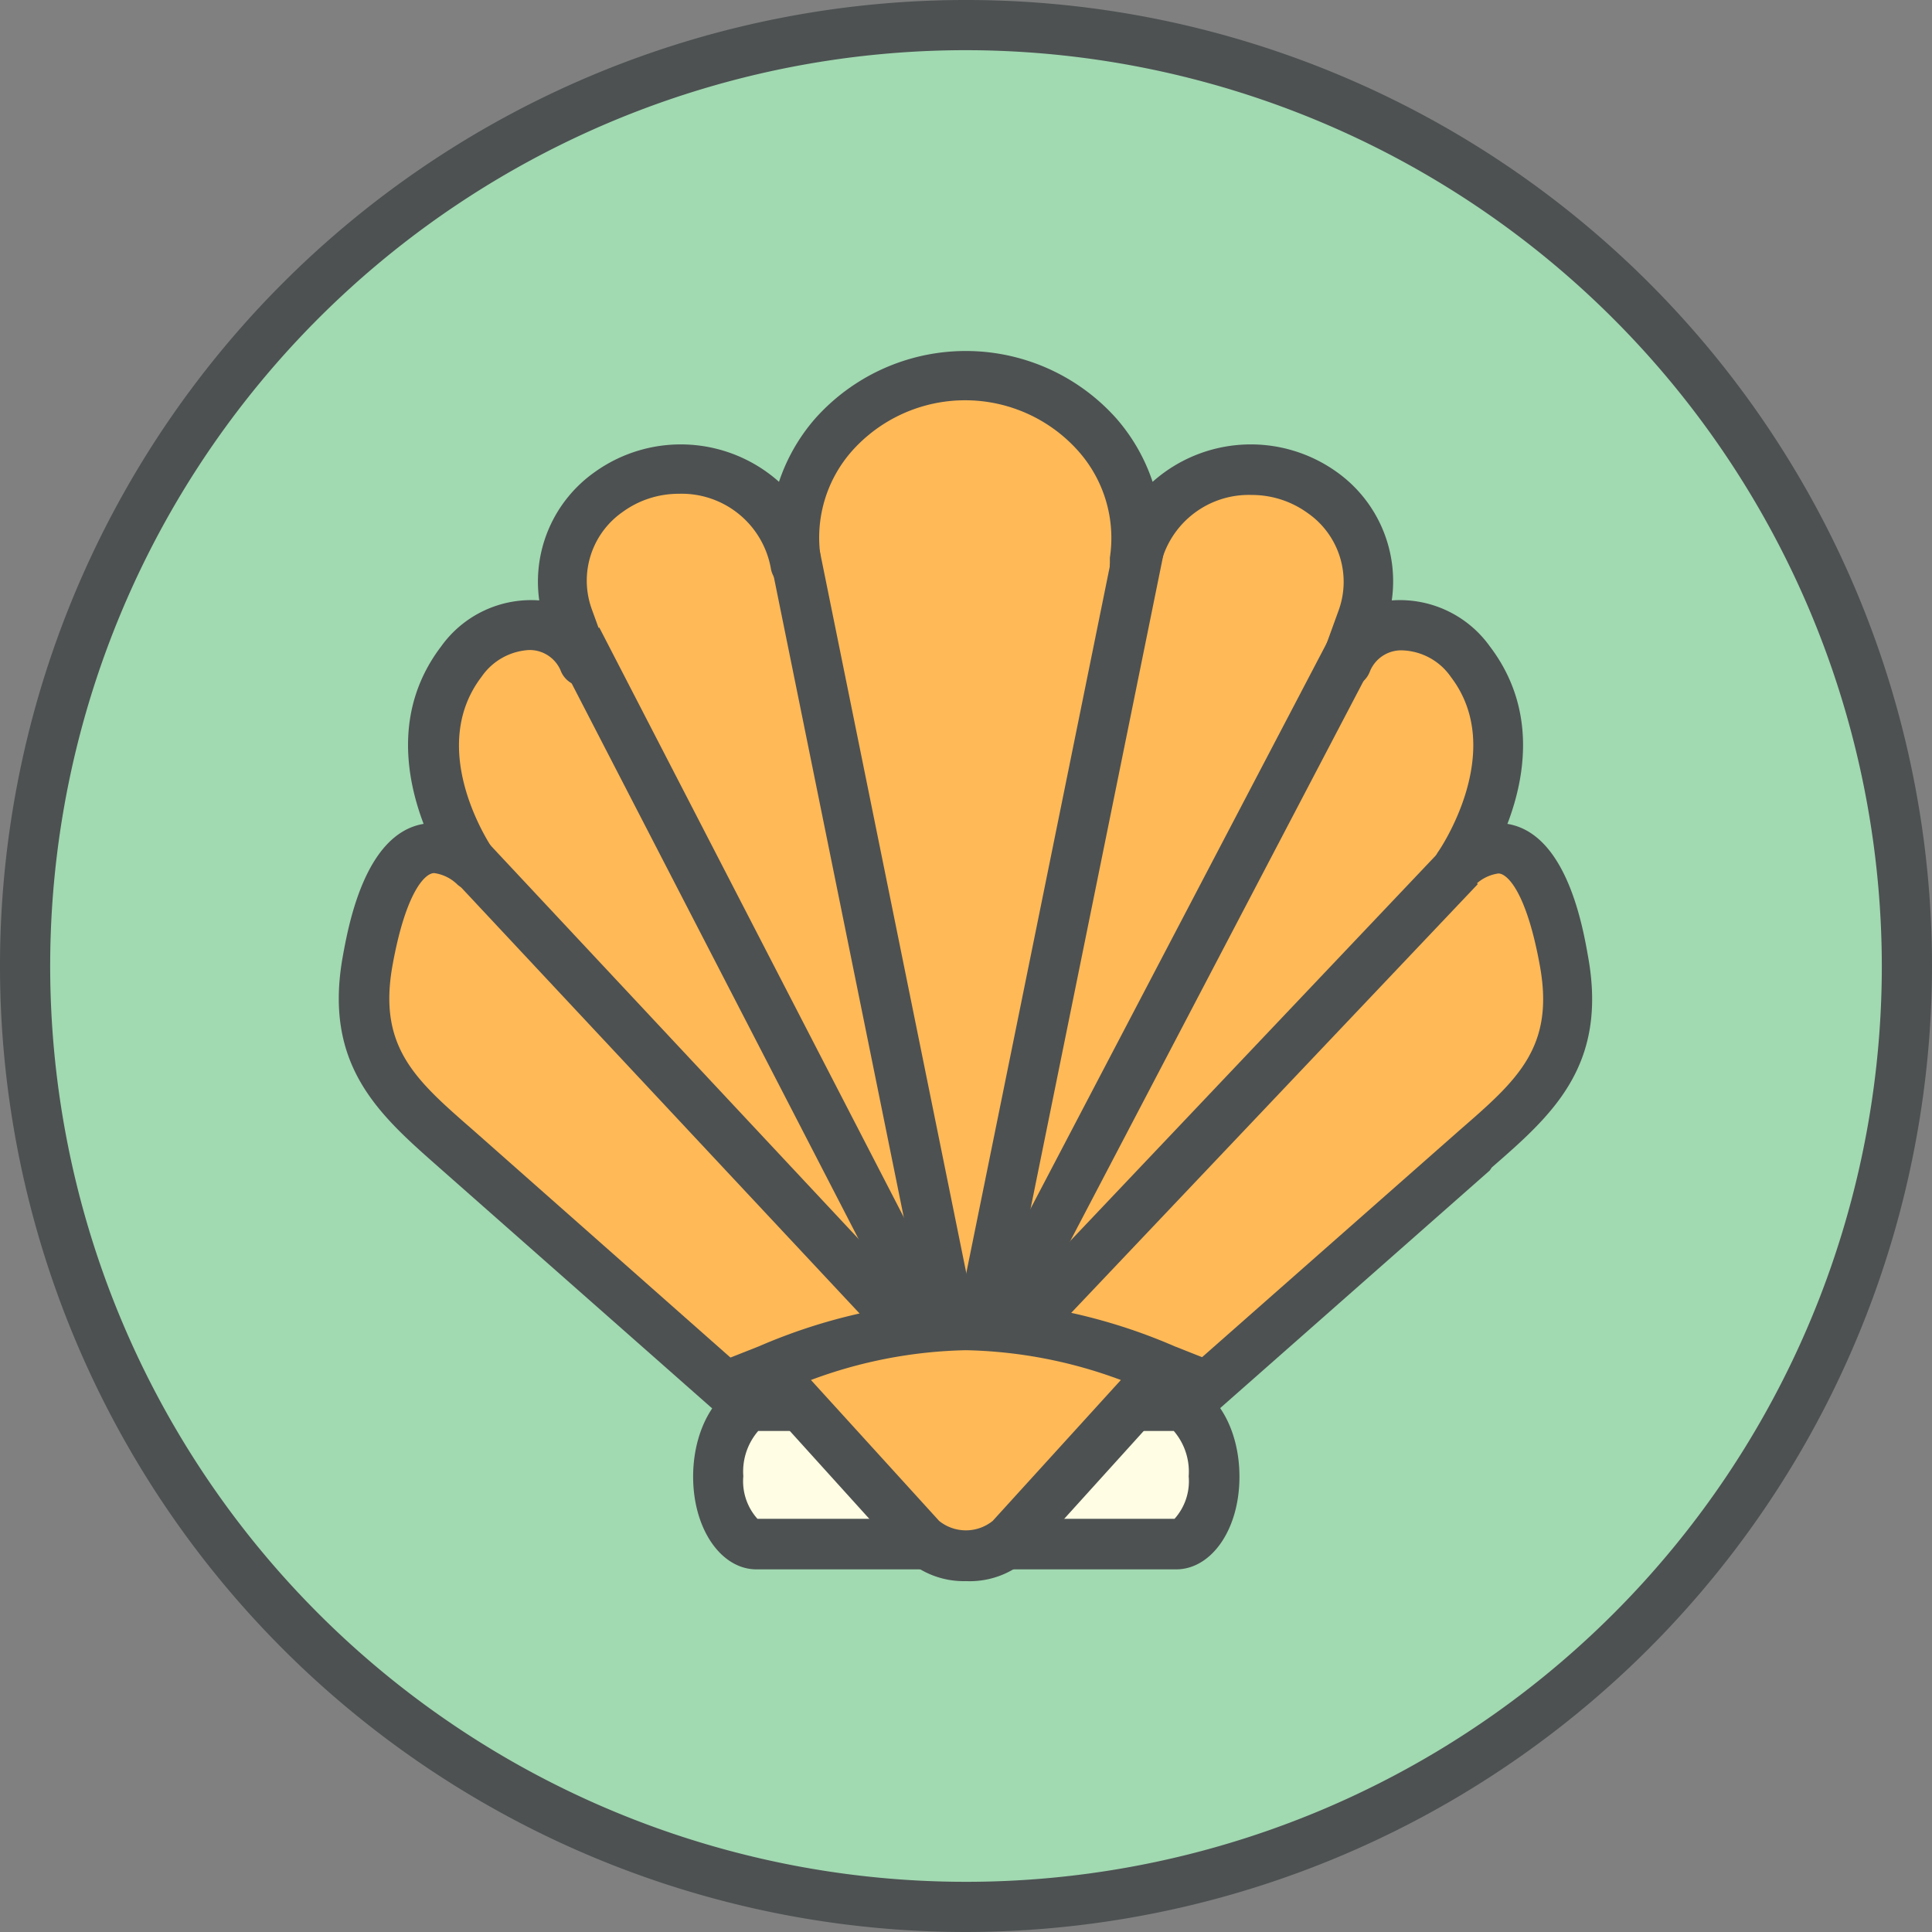 <svg id="crustean-free" xmlns="http://www.w3.org/2000/svg" viewBox="0 0 98.56 98.56"><rect x="0" y="0" width="98.56" height="98.56" fill="#808080" stroke="none"/><defs><style>.cls-1{fill:#a1d9b1;}.cls-2{fill:#4d5152;}.cls-3{fill:#ffb957;}.cls-4{fill:#fffde3;}</style></defs><title>shell</title><circle class="cls-1" cx="49.28" cy="49.28" r="48"/><path class="cls-2" d="M49.28,98.56A49.28,49.28,0,1,1,98.56,49.28,49.34,49.34,0,0,1,49.28,98.56Zm0-96A46.72,46.72,0,1,0,96,49.28,46.77,46.77,0,0,0,49.28,2.56Z"/><g id="crustean-free-scollop"><path class="cls-3" d="M79.82,49.05c-0.72-4-2.21-7.46-5.39-4.9,0,0,4.12-5.79.6-10.4-2.1-2.75-5.53-2.22-6.35,0l0.82-2.26a5.55,5.55,0,0,0-2-6.4c-3.66-2.65-9-.57-9.58,3.77l0-.28a8.68,8.68,0,1,0-17.29,0l0,0.27c-0.63-4.33-5.93-6.41-9.58-3.76a5.55,5.55,0,0,0-2,6.4l0.82,2.26c-0.82-2.26-4.25-2.79-6.35,0-3.52,4.61.6,10.4,0.6,10.4-3.17-2.56-4.67.88-5.39,4.9-0.89,5,1.63,7,4.67,9.69L38.35,71.92H60.21L75.15,58.74C78.19,56.09,80.71,54,79.82,49.05Z"/><path class="cls-2" d="M60.21,73.2H38.35a1.28,1.28,0,0,1-.85-0.32L22.4,59.56c-3-2.65-5.91-5.15-4.92-10.73,0.29-1.6,1.13-6.3,4.13-6.8-0.91-2.4-1.5-5.91.9-9.06a5.64,5.64,0,0,1,5-2.34,6.84,6.84,0,0,1,2.82-6.54,7.53,7.53,0,0,1,9.41.49,9.45,9.45,0,0,1,1.83-3.21,10.29,10.29,0,0,1,15.4,0,9.46,9.46,0,0,1,1.83,3.21,7.53,7.53,0,0,1,9.41-.49A6.84,6.84,0,0,1,71,30.63a5.64,5.64,0,0,1,5,2.34c2.4,3.15,1.82,6.66.9,9.06,3,0.49,3.84,5.19,4.12,6.8,1,5.58-1.88,8.08-4.92,10.73L76,59.71,61.06,72.88A1.28,1.28,0,0,1,60.21,73.2ZM38.83,70.64h20.9l14.75-13c2.91-2.53,4.83-4.2,4.08-8.35-0.67-3.73-1.65-4.73-2.12-4.73a2.1,2.1,0,0,0-1.2.6,1.28,1.28,0,0,1-1.85-1.74s3.52-5.09.63-8.88a3.14,3.14,0,0,0-2.43-1.36,1.72,1.72,0,0,0-1.7,1.06,1.28,1.28,0,1,1-2.41-.87l0.82-2.26a4.27,4.27,0,0,0-1.58-4.93,4.85,4.85,0,0,0-2.87-.93,4.62,4.62,0,0,0-4.7,3.84,1.28,1.28,0,0,1-2.53-.36l0-.28A6.68,6.68,0,0,0,55,23a7.73,7.73,0,0,0-11.53,0,6.67,6.67,0,0,0-1.61,5.39l0,0.27h0a1.28,1.28,0,0,1-2.53.37,4.62,4.62,0,0,0-4.7-3.84,4.85,4.85,0,0,0-2.87.93,4.27,4.27,0,0,0-1.58,4.93l0.82,2.26a1.28,1.28,0,1,1-2.41.87A1.72,1.72,0,0,0,27,33.16a3.15,3.15,0,0,0-2.43,1.36c-2.91,3.81.59,8.83,0.63,8.88a1.28,1.28,0,0,1-1.85,1.74,2.1,2.1,0,0,0-1.2-.6c-0.48,0-1.46,1-2.13,4.73-0.74,4.15,1.18,5.82,4.08,8.35l0.17,0.15Z"/><rect class="cls-2" x="43.59" y="27.86" width="2.56" height="43.43" transform="translate(-8.96 9.92) rotate(-11.47)"/><rect class="cls-2" x="32.11" y="47.81" width="43.43" height="2.56" transform="translate(-5 92.07) rotate(-78.52)"/><rect class="cls-2" x="37.62" y="50.45" width="43.19" height="2.56" transform="translate(-14.08 80.19) rotate(-62.36)"/><rect class="cls-2" x="43.47" y="56.27" width="36.71" height="2.56" transform="translate(-22.47 62.8) rotate(-46.52)"/><rect class="cls-2" x="38.03" y="30.2" width="2.56" height="43.06" transform="translate(-19.35 23.8) rotate(-27.31)"/><rect class="cls-2" x="35.27" y="38.81" width="2.56" height="37.04" transform="translate(-29.3 40.42) rotate(-43.08)"/><path class="cls-4" d="M38.59,78.78c-0.94,0-1.95-1.39-1.95-3.45s1-3.59,1.95-3.59H60c0.92,0,1.95,1.53,1.95,3.59s-1,3.45-1.95,3.45H38.59Z"/><path class="cls-2" d="M59.88,73a3.18,3.18,0,0,1,.76,2.31,2.87,2.87,0,0,1-.72,2.17H38.64a2.87,2.87,0,0,1-.72-2.17A3.17,3.17,0,0,1,38.68,73h21.2M60,70.46H38.59c-1.78,0-3.23,2.18-3.23,4.87s1.44,4.73,3.23,4.73H60c1.78,0,3.23-2,3.23-4.73S61.75,70.46,60,70.46h0Z"/><path class="cls-3" d="M49.28,67.6A27.51,27.51,0,0,1,59.4,69.87l-7.81,8.58a3.34,3.34,0,0,1-4.63,0l-7.81-8.58A27.52,27.52,0,0,1,49.28,67.6Z"/><path class="cls-2" d="M49.28,80.66A4.38,4.38,0,0,1,46,79.31L37,69.36l1.72-.68a28.69,28.69,0,0,1,10.6-2.36,28.66,28.66,0,0,1,10.6,2.36l1.72,0.68-9.05,10A4.38,4.38,0,0,1,49.28,80.66ZM41.37,70.4l6.54,7.19a2.18,2.18,0,0,0,2.73,0l6.54-7.19a23.89,23.89,0,0,0-7.91-1.52A23.9,23.9,0,0,0,41.37,70.4Z"/></g></svg>
